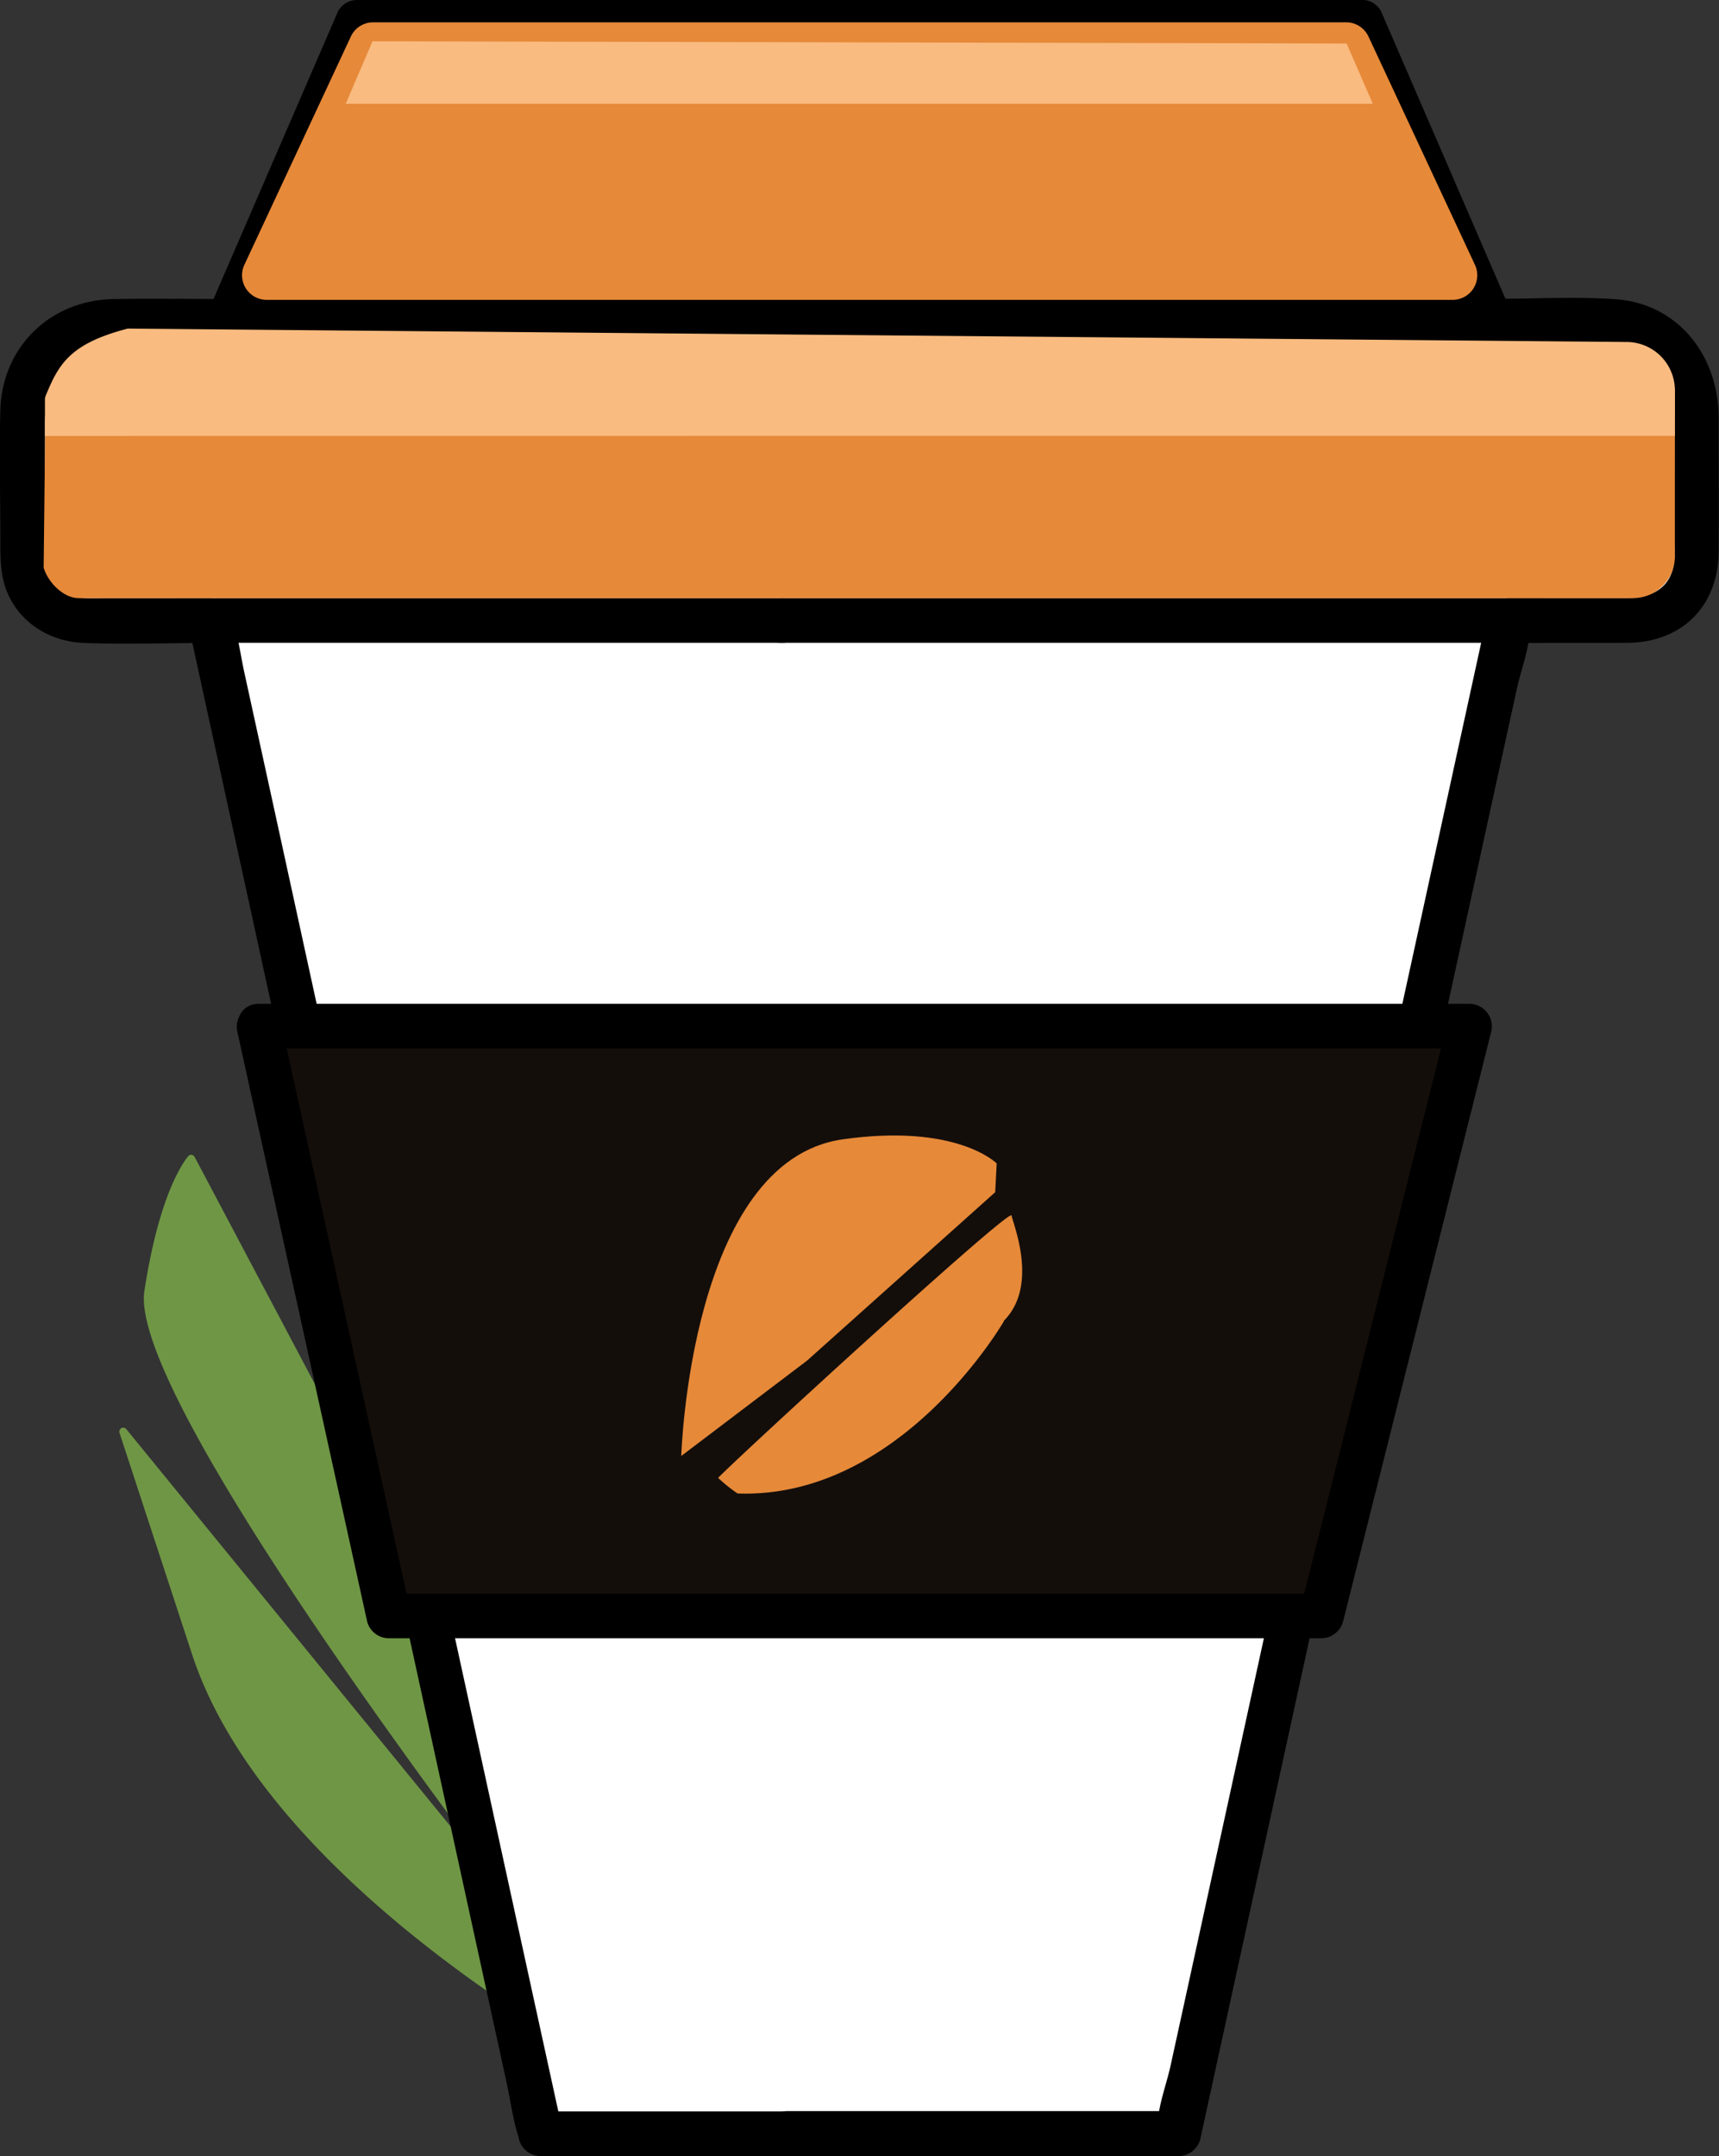 <svg xmlns="http://www.w3.org/2000/svg" viewBox="0 0 385.15 483"><rect x="0" y="0" width="385.15" height="483" fill="#333333" stroke="none"/><defs><style>.cls-1{fill:#6f9645;}.cls-2{fill:#fff;}.cls-3{fill:#140e0b;}.cls-4{fill:#e68939;}.cls-5{fill:#f9bb80;}</style></defs><title>day2coffeelogo</title><g id="Layer_3" data-name="Layer 3"><path class="cls-1" d="M884.71,676S804.62,635.09,786.93,581L770.7,531.46a.88.88,0,0,1,1.51-.83l93.07,114s-92.95-119.45-89-144.94c3.06-19.87,7.83-27.68,9.79-30.16a.87.87,0,0,1,1.46.13L875.59,636s-75.11-151.24-69.77-183.26l4.81-28.85a.87.87,0,0,1,1.68-.17l70.55,182.54a.36.36,0,0,0,0,.09l32,66.43" transform="translate(-743.93 -210.5)"/></g><g id="Layer_1" data-name="Layer 1"><path class="cls-2" d="M952.53,688.5H865l-74-339H762.7A13.67,13.67,0,0,1,749,335.83V302.17A19.67,19.67,0,0,1,768.7,282.5H795l29-67h129.5" transform="translate(-743.93 -210.5)"/><path d="M952.53,683.5H865l4.83,3.67-7.34-33.59-17.71-81.16-21.34-97.76L805,390.09l-6.12-28c-1-4.36-1.55-9-2.91-13.3-.06-.19-.08-.39-.12-.58A5.07,5.07,0,0,0,791,344.5H767.32c-3.59,0-7.37.44-10.3-2.11s-3-6.06-3-9.63V305.54c0-9.69,4.58-17.93,15.41-18,8.53-.09,17.06,0,25.59,0a4.9,4.9,0,0,0,4.32-2.48l29-67L824,220.5h129.5c6.44,0,6.45-10,0-10H824a4.89,4.89,0,0,0-4.31,2.48l-29,67L795,277.5c-8.57,0-17.17-.18-25.75,0-14.14.3-24.9,10.79-25.25,25-.23,9.64,0,19.32,0,29,0,4.32,0,8.48,1.9,12.5,3.22,6.62,9.72,10.28,17,10.54,9.36.34,18.79,0,28.15,0l-4.82-3.67,7.33,33.59,17.72,81.16,21.34,97.76,18.46,84.57,6.12,28c1,4.36,1.55,9,2.91,13.3.06.19.08.39.12.58A5.06,5.06,0,0,0,865,693.5h87.5c6.44,0,6.45-10,0-10Z" transform="translate(-743.93 -210.5)"/><path d="M783.53,287.5H954c6.44,0,6.45-10,0-10H783.53c-6.43,0-6.44,10,0,10Z" transform="translate(-743.93 -210.5)"/><path d="M783.53,354.5H954c6.44,0,6.45-10,0-10H783.53c-6.43,0-6.44,10,0,10Z" transform="translate(-743.93 -210.5)"/><path class="cls-2" d="M920.53,688.5H1008l74-339h28.34A13.66,13.66,0,0,0,1124,335.83V302.17a19.67,19.67,0,0,0-19.66-19.67H1078l-29-67H919.53" transform="translate(-743.93 -210.5)"/><path d="M920.53,693.5H1008a5.08,5.08,0,0,0,4.83-3.67l7.33-33.59,17.72-81.17,21.33-97.75,18.46-84.57,6.13-28c.9-4.15,2.81-9,2.9-13.3a2.86,2.86,0,0,1,.13-.58L1082,354.5c8.86,0,17.72.06,26.58,0,12.19-.08,20.33-8.21,20.42-20.4.08-10,0-20,0-30,0-13.73-8.92-25.66-23.32-26.59-9.16-.6-18.5-.05-27.68-.05l4.32,2.48-29-67a4.9,4.9,0,0,0-4.32-2.48H919.53c-6.43,0-6.44,10,0,10H1049l-4.31-2.48,29,67a4.89,4.89,0,0,0,4.31,2.48h23.6c9.81,0,17.31,5.28,17.4,15.76.08,8.79,0,17.57,0,26.36,0,2.73.44,6.06-.36,8.72-1.45,4.82-5.83,6.16-10.31,6.16H1082a5.07,5.07,0,0,0-4.82,3.67l-7.33,33.59-17.72,81.17-21.34,97.75-18.46,84.57-6.12,28c-.9,4.15-2.81,9-2.9,13.3a2.86,2.86,0,0,1-.13.58l4.82-3.67h-87.5c-6.43,0-6.44,10,0,10Z" transform="translate(-743.93 -210.5)"/><path d="M1089.53,277.5H919c-6.43,0-6.44,10,0,10h170.5c6.44,0,6.45-10,0-10Z" transform="translate(-743.93 -210.5)"/><path d="M1089.53,344.5H919c-6.43,0-6.44,10,0,10h170.5c6.44,0,6.45-10,0-10Z" transform="translate(-743.93 -210.5)"/><polygon class="cls-3" points="58.01 229.86 87.11 362 296.11 362 329.27 229.86 58.01 229.86"/><path d="M797.12,441.69l25.44,115.54,3.65,16.6A5.05,5.05,0,0,0,831,577.5h209a5.1,5.1,0,0,0,4.83-3.67L1073.93,458l4.09-16.3a5.05,5.05,0,0,0-4.82-6.33H801.94c-6.44,0-6.45,10,0,10H1073.2l-4.82-6.33-29.07,115.83-4.1,16.31,4.82-3.67H831l4.83,3.67L810.42,455.63,806.76,439C805.38,432.75,795.73,435.4,797.12,441.69Z" transform="translate(-743.93 -210.5)"/></g><g id="Layer_2" data-name="Layer 2"><path class="cls-4" d="M1069.39,277.67H803.68a5.51,5.51,0,0,1-5-7.84l23.86-51.15a5.51,5.51,0,0,1,5-3.18h218a5.51,5.51,0,0,1,5,3.18l23.86,51.15A5.51,5.51,0,0,1,1069.39,277.67Z" transform="translate(-743.93 -210.5)"/><polyline class="cls-5" points="77.46 23.25 83.46 9.25 301.71 9.75 307.59 23.25"/><path class="cls-4" d="M1119.19,334.64a9.37,9.37,0,0,1-9.31,9.85H761.43c-3.37-.09-6.76-3.58-7.72-6.82l.39-35c.64-12.11,10.22-16.28,19.06-15.23l333.79-.14a12.47,12.47,0,0,1,12.25,10.58Z" transform="translate(-743.93 -210.5)"/><path class="cls-5" d="M754,308.16V300a2.28,2.28,0,0,1,.18-.89c2.86-6.81,5.16-11.59,18.38-15l335.85,3A10.84,10.84,0,0,1,1119.2,298v10.13" transform="translate(-743.93 -210.5)"/><path class="cls-4" d="M896.57,536.66s1.95-66.06,36.17-70.93c25.59-3.64,34.5,5.39,34.5,5.39l-.33,6.45-42.13,37.71Z" transform="translate(-743.93 -210.5)"/><path class="cls-4" d="M909.18,545.06c36,1.3,58.91-37.22,59.7-38.63,0,0,0-.06,0-.09,7.85-7.93,2-21.72,1.69-23.55s-61,53.84-65.74,58.78A34.9,34.9,0,0,0,909.18,545.06Z" transform="translate(-743.93 -210.5)"/></g></svg>